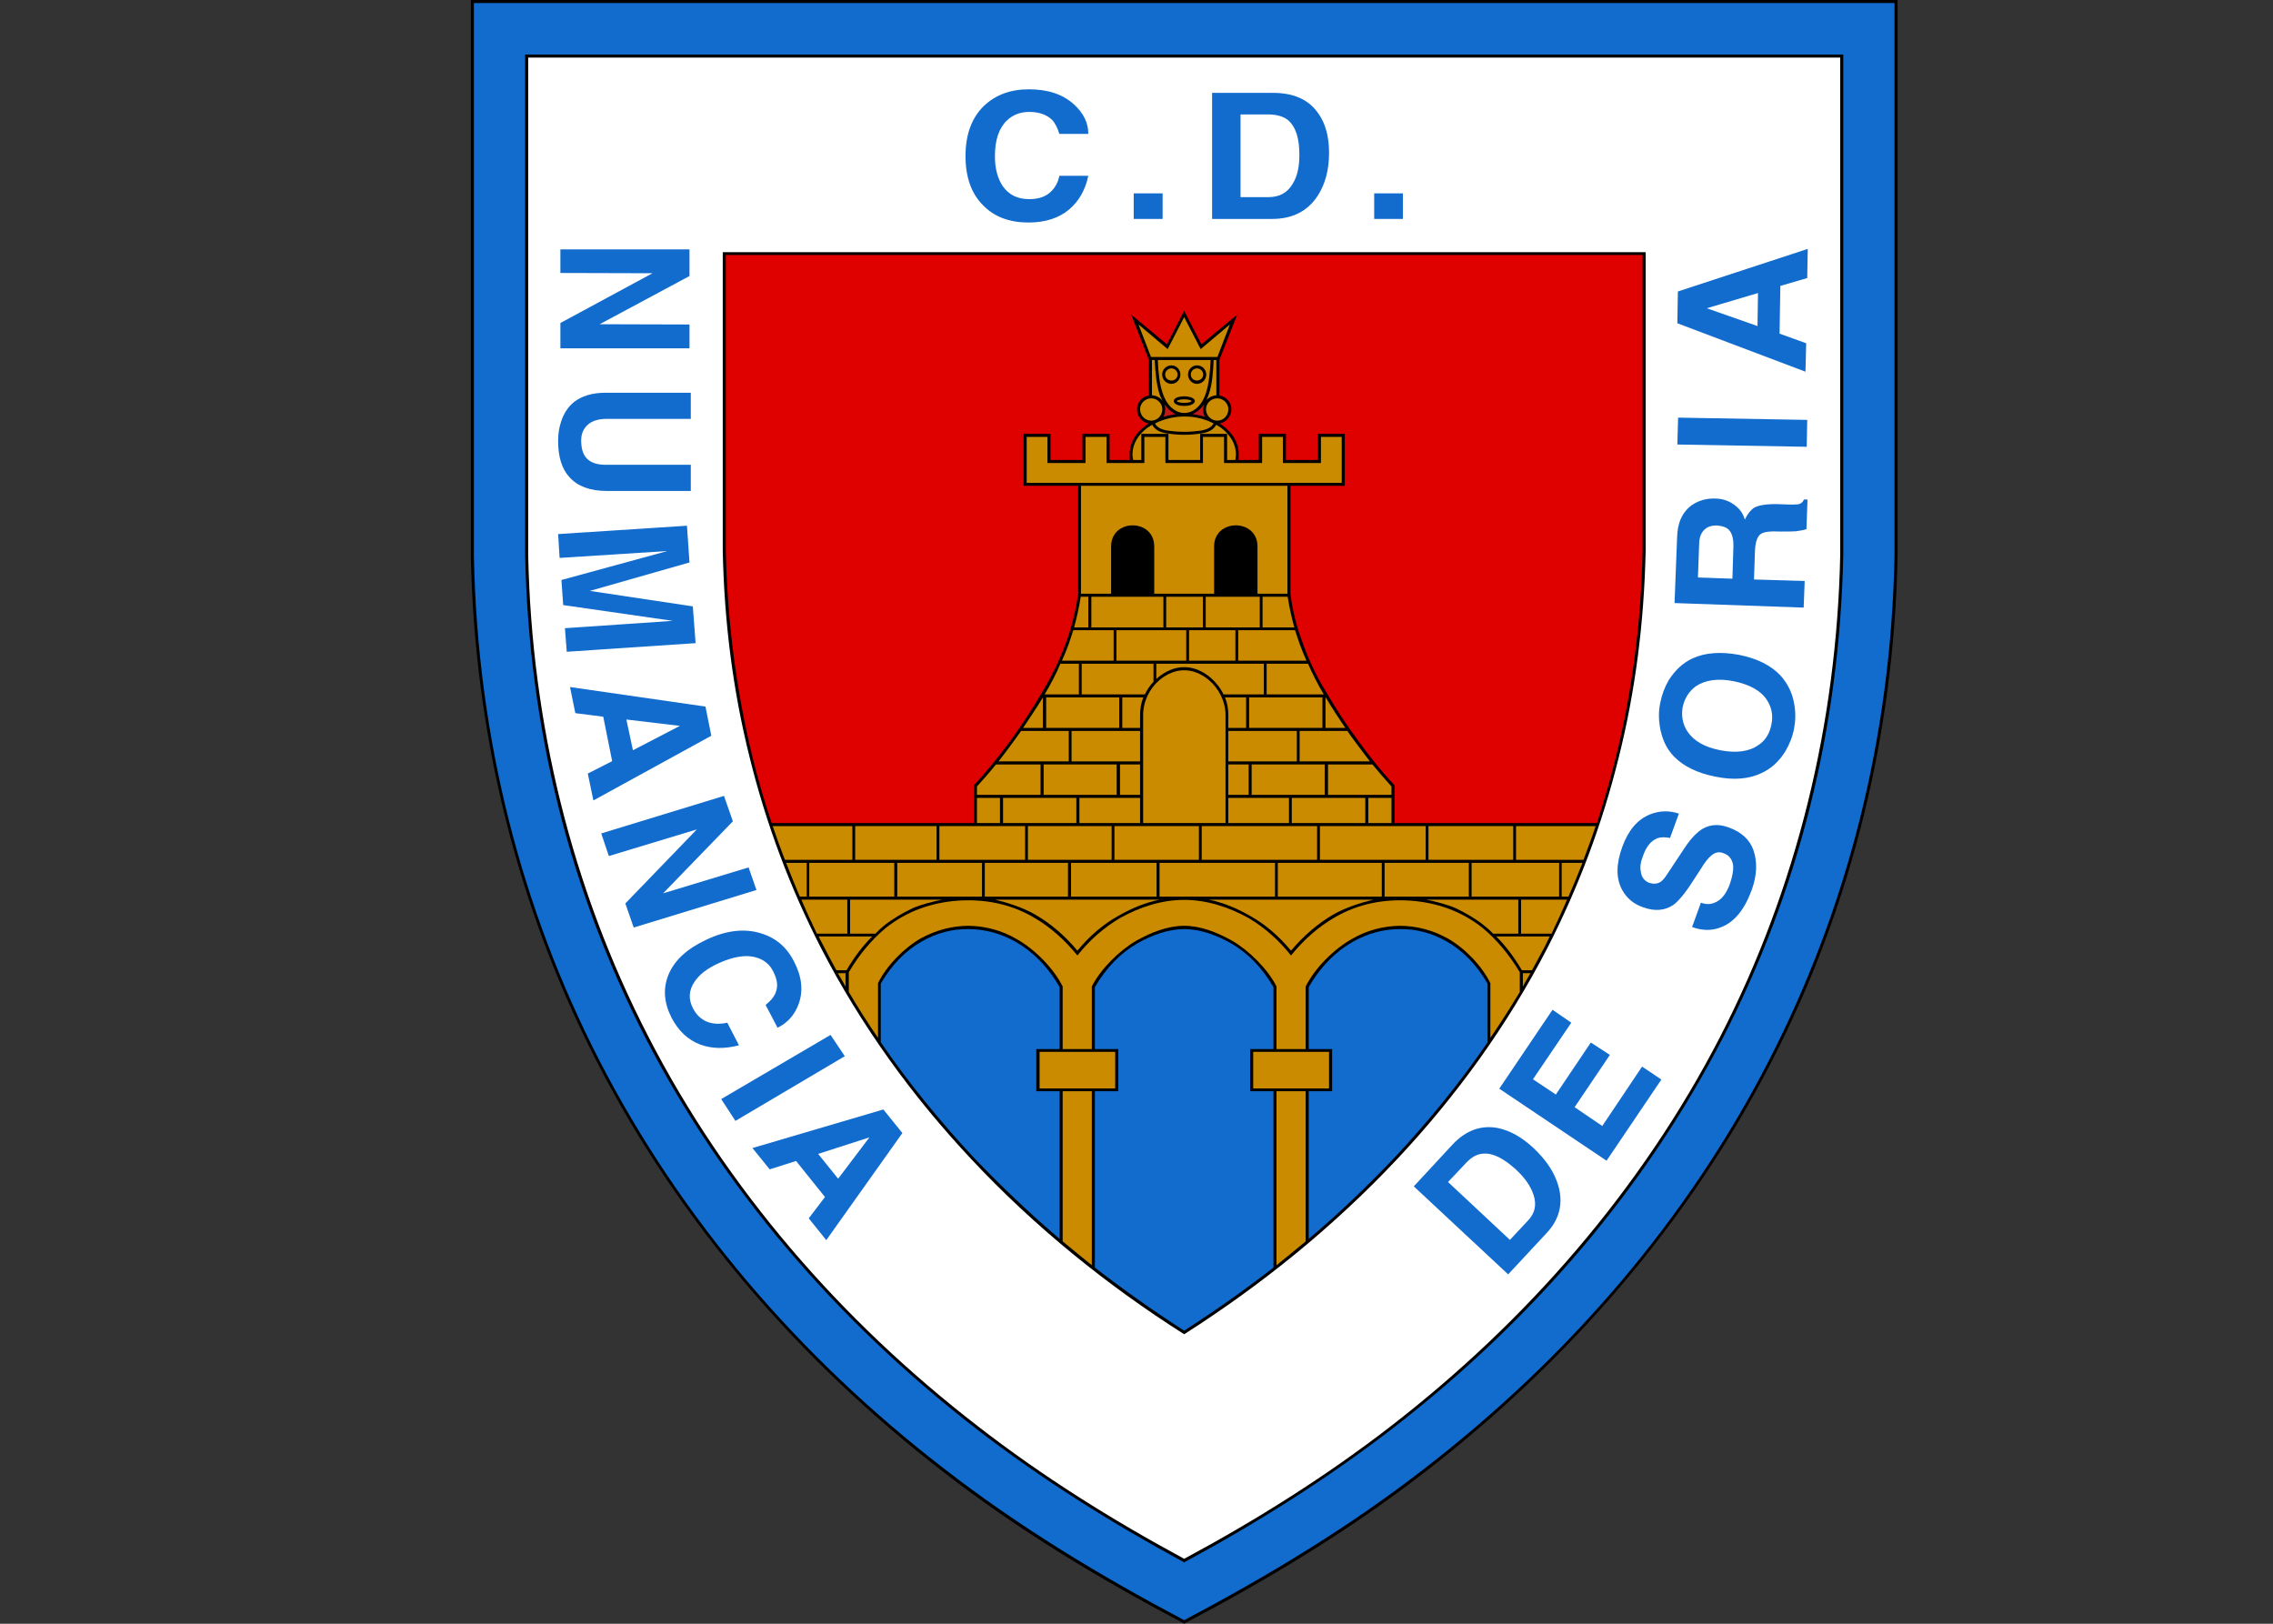 <?xml version="1.0" encoding="UTF-8"?>
<svg xmlns="http://www.w3.org/2000/svg" xmlns:xlink="http://www.w3.org/1999/xlink" width="35pt" height="25pt" viewBox="0 0 35 25" version="1.1">
<rect x="0" y="0" width="35" height="25" fill="#333333" stroke="none"/>
<g id="surface1">
<path style=" stroke:none;fill-rule:nonzero;fill:rgb(0%,0%,0%);fill-opacity:1;" d="M 7.25 0 L 29.219 0 L 29.219 8.559 C 29.168 11.277 28.52 13.945 27.27 16.363 C 25.996 18.836 24.148 20.957 21.957 22.652 C 20.801 23.551 19.547 24.305 18.254 24.988 L 18.234 25 L 18.215 24.988 C 16.922 24.305 15.668 23.551 14.512 22.652 C 12.32 20.957 10.473 18.836 9.199 16.363 C 7.949 13.945 7.305 11.277 7.25 8.559 Z M 7.25 0 "/>
<path style=" stroke:none;fill-rule:nonzero;fill:rgb(7.059%,42.353%,80.392%);fill-opacity:1;" d="M 8.086 0.84 L 8.086 8.539 C 8.141 11.238 8.785 13.738 9.941 15.984 C 11.129 18.281 12.852 20.309 15.023 21.992 C 16.031 22.77 17.113 23.449 18.234 24.055 C 19.355 23.449 20.438 22.77 21.445 21.992 C 23.621 20.309 25.34 18.281 26.527 15.984 C 27.684 13.738 28.328 11.238 28.383 8.539 L 28.383 0.84 Z M 7.297 0.047 L 29.172 0.047 L 29.172 8.559 C 29.117 11.371 28.441 13.992 27.23 16.344 C 25.992 18.746 24.195 20.867 21.926 22.617 C 20.773 23.512 19.527 24.262 18.234 24.945 C 16.941 24.262 15.699 23.512 14.543 22.617 C 12.273 20.867 10.477 18.746 9.238 16.344 C 8.027 13.992 7.352 11.371 7.297 8.559 Z M 7.297 0.047 "/>
<path style=" stroke:none;fill-rule:nonzero;fill:rgb(100%,100%,100%);fill-opacity:1;" d="M 8.133 0.887 L 8.133 8.539 C 8.184 11.125 8.797 13.66 9.984 15.961 C 11.195 18.316 12.961 20.34 15.055 21.957 C 16.051 22.73 17.125 23.402 18.234 24 C 19.348 23.402 20.418 22.73 21.418 21.957 C 23.508 20.34 25.273 18.316 26.488 15.961 C 27.672 13.66 28.285 11.125 28.336 8.539 L 28.336 0.887 Z M 8.133 0.887 "/>
<path style=" stroke:none;fill-rule:nonzero;fill:rgb(0%,0%,0%);fill-opacity:1;" d="M 11.129 3.883 L 25.34 3.883 L 25.34 8.48 C 25.316 9.59 25.18 10.648 24.926 11.66 C 24.672 12.691 24.301 13.672 23.828 14.594 C 23.211 15.789 22.426 16.875 21.512 17.848 C 20.539 18.883 19.43 19.781 18.234 20.543 C 17.039 19.785 15.926 18.883 14.957 17.848 C 14.043 16.875 13.258 15.789 12.641 14.594 C 12.168 13.672 11.797 12.691 11.543 11.66 C 11.289 10.648 11.152 9.59 11.129 8.48 Z M 11.129 3.883 "/>
<path style=" stroke:none;fill-rule:nonzero;fill:rgb(7.059%,42.353%,80.392%);fill-opacity:1;" d="M 23.223 19.621 L 21.77 18.266 L 22.367 17.621 C 22.574 17.402 22.805 17.32 23.062 17.367 C 23.25 17.406 23.434 17.508 23.613 17.676 C 23.809 17.859 23.938 18.055 23.996 18.258 C 24.074 18.531 24.012 18.777 23.812 18.988 Z M 22.297 18.199 L 23.25 19.09 L 23.527 18.793 C 23.637 18.68 23.664 18.547 23.613 18.395 C 23.57 18.266 23.484 18.137 23.344 18.008 C 23.156 17.836 22.988 17.75 22.84 17.762 C 22.746 17.766 22.656 17.816 22.57 17.91 Z M 22.297 18.199 "/>
<path style=" stroke:none;fill-rule:nonzero;fill:rgb(7.059%,42.353%,80.392%);fill-opacity:1;" d="M 25.285 16.422 L 25.582 16.621 L 24.738 17.871 L 23.086 16.762 L 23.906 15.547 L 24.195 15.746 L 23.605 16.617 L 23.957 16.852 L 24.496 16.051 L 24.789 16.242 L 24.246 17.047 L 24.672 17.336 Z M 25.285 16.422 "/>
<path style=" stroke:none;fill-rule:nonzero;fill:rgb(7.059%,42.353%,80.392%);fill-opacity:1;" d="M 26.055 14.273 L 26.191 13.898 C 26.266 13.926 26.336 13.926 26.402 13.898 C 26.504 13.859 26.582 13.762 26.637 13.609 C 26.676 13.496 26.691 13.406 26.688 13.332 C 26.676 13.234 26.629 13.168 26.539 13.137 C 26.473 13.109 26.41 13.121 26.352 13.172 C 26.309 13.203 26.25 13.277 26.184 13.387 L 26.062 13.574 C 25.945 13.758 25.844 13.875 25.77 13.93 C 25.641 14.02 25.48 14.035 25.301 13.969 C 25.152 13.918 25.047 13.828 24.977 13.699 C 24.883 13.527 24.883 13.305 24.98 13.039 C 25.074 12.781 25.215 12.617 25.406 12.539 C 25.555 12.48 25.703 12.477 25.852 12.527 L 25.715 12.902 C 25.637 12.887 25.57 12.887 25.52 12.906 C 25.422 12.945 25.348 13.035 25.297 13.184 C 25.262 13.273 25.25 13.352 25.266 13.422 C 25.277 13.508 25.32 13.562 25.398 13.594 C 25.465 13.613 25.52 13.609 25.57 13.578 C 25.598 13.559 25.633 13.52 25.668 13.465 L 25.945 13.047 C 26.039 12.906 26.133 12.812 26.215 12.762 C 26.336 12.691 26.473 12.684 26.625 12.742 C 26.816 12.812 26.941 12.926 27 13.09 C 27.062 13.273 27.055 13.477 26.973 13.703 C 26.863 14.004 26.707 14.195 26.508 14.273 C 26.367 14.332 26.215 14.332 26.055 14.273 Z M 26.055 14.273 "/>
<path style=" stroke:none;fill-rule:nonzero;fill:rgb(7.059%,42.353%,80.392%);fill-opacity:1;" d="M 26.41 11.957 C 26.133 11.902 25.922 11.797 25.773 11.645 C 25.656 11.523 25.59 11.371 25.559 11.191 C 25.539 11.066 25.539 10.938 25.566 10.816 C 25.59 10.695 25.633 10.578 25.695 10.473 C 25.793 10.32 25.91 10.207 26.062 10.137 C 26.258 10.047 26.496 10.031 26.777 10.082 C 27.051 10.137 27.266 10.242 27.414 10.398 C 27.527 10.523 27.602 10.672 27.629 10.848 C 27.652 10.977 27.648 11.102 27.625 11.219 C 27.602 11.344 27.555 11.457 27.492 11.566 C 27.398 11.719 27.277 11.832 27.125 11.902 C 26.93 11.996 26.691 12.016 26.41 11.957 Z M 26.488 11.551 C 26.734 11.598 26.93 11.574 27.074 11.473 C 27.184 11.402 27.25 11.293 27.277 11.152 C 27.305 11.016 27.281 10.891 27.207 10.777 C 27.113 10.633 26.941 10.539 26.695 10.488 C 26.453 10.441 26.258 10.469 26.113 10.566 C 26.008 10.645 25.941 10.746 25.91 10.887 C 25.887 11.023 25.91 11.148 25.98 11.258 C 26.078 11.406 26.246 11.504 26.488 11.551 Z M 26.488 11.551 "/>
<path style=" stroke:none;fill-rule:nonzero;fill:rgb(7.059%,42.353%,80.392%);fill-opacity:1;" d="M 27.773 9.355 L 25.785 9.285 L 25.824 8.281 C 25.828 8.047 25.906 7.883 26.051 7.777 C 26.156 7.707 26.273 7.672 26.402 7.676 C 26.516 7.676 26.613 7.707 26.695 7.766 C 26.781 7.824 26.84 7.902 26.867 8 C 26.91 7.91 26.961 7.848 27.012 7.816 C 27.086 7.777 27.207 7.758 27.379 7.762 C 27.52 7.77 27.609 7.77 27.664 7.766 C 27.719 7.766 27.758 7.738 27.777 7.691 L 27.832 7.691 L 27.816 8.148 C 27.762 8.164 27.707 8.172 27.652 8.18 C 27.594 8.184 27.512 8.184 27.41 8.184 C 27.262 8.176 27.164 8.188 27.117 8.219 C 27.059 8.254 27.027 8.352 27.023 8.492 L 27.008 8.922 L 27.789 8.945 Z M 26.676 8.91 L 26.691 8.422 C 26.695 8.312 26.676 8.23 26.637 8.176 C 26.598 8.121 26.527 8.098 26.434 8.09 C 26.363 8.09 26.305 8.105 26.262 8.141 C 26.199 8.188 26.164 8.27 26.164 8.375 L 26.145 8.891 Z M 26.676 8.91 "/>
<path style=" stroke:none;fill-rule:nonzero;fill:rgb(7.059%,42.353%,80.392%);fill-opacity:1;" d="M 25.84 6.43 L 27.828 6.465 L 27.82 6.879 L 25.828 6.844 Z M 25.84 6.43 "/>
<path style=" stroke:none;fill-rule:nonzero;fill:rgb(7.059%,42.353%,80.392%);fill-opacity:1;" d="M 27.402 5.137 L 27.812 5.285 L 27.801 5.723 L 25.828 4.977 L 25.836 4.488 L 27.836 3.832 L 27.828 4.281 L 27.414 4.402 Z M 27.062 5.02 L 27.07 4.512 L 26.281 4.746 Z M 27.062 5.02 "/>
<path style=" stroke:none;fill-rule:nonzero;fill:rgb(7.059%,42.353%,80.392%);fill-opacity:1;" d="M 16.758 2.062 L 16.312 2.062 C 16.285 1.969 16.246 1.898 16.207 1.852 C 16.125 1.77 16.008 1.723 15.848 1.723 C 15.707 1.723 15.594 1.77 15.504 1.855 C 15.379 1.977 15.32 2.16 15.32 2.406 C 15.32 2.598 15.363 2.75 15.441 2.867 C 15.535 3 15.668 3.066 15.848 3.066 C 15.969 3.066 16.074 3.039 16.152 2.977 C 16.234 2.91 16.289 2.824 16.312 2.707 L 16.758 2.707 C 16.711 2.926 16.613 3.098 16.465 3.223 C 16.305 3.359 16.094 3.426 15.836 3.426 C 15.547 3.426 15.312 3.34 15.141 3.164 C 14.957 2.984 14.867 2.727 14.867 2.402 C 14.867 2.074 14.961 1.816 15.148 1.633 C 15.328 1.461 15.559 1.375 15.84 1.375 C 16.133 1.375 16.363 1.449 16.539 1.609 C 16.684 1.742 16.758 1.891 16.758 2.062 Z M 16.758 2.062 "/>
<path style=" stroke:none;fill-rule:nonzero;fill:rgb(7.059%,42.353%,80.392%);fill-opacity:1;" d="M 17.457 2.977 L 17.902 2.977 L 17.902 3.371 L 17.457 3.371 Z M 17.457 2.977 "/>
<path style=" stroke:none;fill-rule:nonzero;fill:rgb(7.059%,42.353%,80.392%);fill-opacity:1;" d="M 18.664 3.371 L 18.664 1.43 L 19.602 1.43 C 19.926 1.43 20.156 1.535 20.305 1.754 C 20.414 1.91 20.465 2.113 20.465 2.352 C 20.465 2.617 20.406 2.836 20.289 3.016 C 20.133 3.254 19.898 3.371 19.586 3.371 Z M 19.102 1.762 L 19.102 3.035 L 19.535 3.035 C 19.699 3.035 19.824 2.969 19.906 2.828 C 19.977 2.715 20.008 2.566 20.008 2.383 C 20.008 2.129 19.953 1.957 19.84 1.855 C 19.766 1.793 19.66 1.762 19.527 1.762 Z M 19.102 1.762 "/>
<path style=" stroke:none;fill-rule:nonzero;fill:rgb(7.059%,42.353%,80.392%);fill-opacity:1;" d="M 21.16 2.977 L 21.602 2.977 L 21.602 3.371 L 21.16 3.371 Z M 21.16 2.977 "/>
<path style=" stroke:none;fill-rule:nonzero;fill:rgb(7.059%,42.353%,80.392%);fill-opacity:1;" d="M 8.629 3.84 L 10.617 3.84 L 10.617 4.25 L 9.234 4.992 L 10.617 4.996 L 10.617 5.363 L 8.629 5.363 L 8.629 4.973 L 10.047 4.207 L 8.629 4.203 Z M 8.629 3.84 "/>
<path style=" stroke:none;fill-rule:nonzero;fill:rgb(7.059%,42.353%,80.392%);fill-opacity:1;" d="M 10.637 7.559 L 9.344 7.559 C 9.086 7.559 8.898 7.488 8.773 7.352 C 8.652 7.223 8.594 7.035 8.594 6.789 C 8.594 6.68 8.609 6.582 8.641 6.488 C 8.68 6.367 8.746 6.266 8.836 6.191 C 8.957 6.098 9.117 6.047 9.32 6.047 L 10.637 6.047 L 10.637 6.449 L 9.344 6.449 C 9.215 6.449 9.117 6.48 9.051 6.539 C 8.98 6.605 8.949 6.684 8.949 6.781 C 8.949 6.91 8.98 7.008 9.043 7.066 C 9.109 7.129 9.203 7.156 9.328 7.156 L 10.637 7.156 Z M 10.637 7.559 "/>
<path style=" stroke:none;fill-rule:nonzero;fill:rgb(7.059%,42.353%,80.392%);fill-opacity:1;" d="M 8.672 9.316 L 8.645 8.93 L 10.277 8.484 L 8.617 8.59 L 8.594 8.223 L 10.578 8.094 L 10.617 8.66 L 9.082 9.098 L 10.668 9.336 L 10.711 9.902 L 8.727 10.035 L 8.699 9.672 L 10.359 9.559 Z M 8.672 9.316 "/>
<path style=" stroke:none;fill-rule:nonzero;fill:rgb(7.059%,42.353%,80.392%);fill-opacity:1;" d="M 9.289 11.035 L 8.859 10.98 L 8.777 10.578 L 10.863 10.879 L 10.953 11.328 L 9.137 12.324 L 9.051 11.91 L 9.426 11.719 Z M 9.645 11.078 L 9.746 11.551 L 10.469 11.176 Z M 9.645 11.078 "/>
<path style=" stroke:none;fill-rule:nonzero;fill:rgb(7.059%,42.353%,80.392%);fill-opacity:1;" d="M 9.258 12.832 L 11.148 12.254 L 11.285 12.645 L 10.211 13.754 L 11.527 13.355 L 11.648 13.703 L 9.758 14.281 L 9.629 13.91 L 10.73 12.77 L 9.375 13.18 Z M 9.258 12.832 "/>
<path style=" stroke:none;fill-rule:nonzero;fill:rgb(7.059%,42.353%,80.392%);fill-opacity:1;" d="M 11.973 15.824 L 11.789 15.473 C 11.867 15.41 11.914 15.352 11.938 15.297 C 11.984 15.195 11.973 15.086 11.906 14.957 C 11.852 14.848 11.766 14.777 11.645 14.742 C 11.488 14.695 11.293 14.727 11.062 14.832 C 10.891 14.91 10.766 15.004 10.691 15.121 C 10.605 15.25 10.598 15.387 10.672 15.527 C 10.723 15.625 10.793 15.691 10.883 15.73 C 10.973 15.766 11.078 15.773 11.199 15.746 L 11.379 16.094 C 11.156 16.152 10.961 16.148 10.781 16.082 C 10.594 16.012 10.445 15.871 10.34 15.668 C 10.223 15.438 10.207 15.219 10.293 15.008 C 10.387 14.781 10.582 14.605 10.883 14.465 C 11.184 14.324 11.461 14.293 11.707 14.367 C 11.938 14.434 12.113 14.578 12.227 14.805 C 12.348 15.035 12.371 15.258 12.297 15.461 C 12.234 15.629 12.125 15.75 11.973 15.824 Z M 11.973 15.824 "/>
<path style=" stroke:none;fill-rule:nonzero;fill:rgb(7.059%,42.353%,80.392%);fill-opacity:1;" d="M 13.008 16.262 L 11.324 17.258 L 11.105 16.922 L 12.789 15.934 Z M 13.008 16.262 "/>
<path style=" stroke:none;fill-rule:nonzero;fill:rgb(7.059%,42.353%,80.392%);fill-opacity:1;" d="M 12.258 17.875 L 11.852 18.004 L 11.586 17.676 L 13.602 17.082 L 13.895 17.445 L 12.723 19.094 L 12.453 18.758 L 12.703 18.43 Z M 12.598 17.766 L 12.906 18.148 L 13.387 17.512 Z M 12.598 17.766 "/>
<path style=" stroke:none;fill-rule:nonzero;fill:rgb(7.059%,42.353%,80.392%);fill-opacity:1;" d="M 20.152 19.074 C 20.621 18.68 21.059 18.258 21.48 17.816 C 21.996 17.262 22.477 16.676 22.906 16.047 L 22.906 15.145 C 22.734 14.848 22.516 14.629 22.27 14.492 C 22.043 14.363 21.801 14.301 21.551 14.305 C 21.309 14.305 21.059 14.371 20.832 14.5 C 20.57 14.648 20.332 14.883 20.152 15.199 L 20.152 16.152 L 20.512 16.152 L 20.512 16.801 L 20.152 16.801 Z M 20.152 19.074 "/>
<path style=" stroke:none;fill-rule:nonzero;fill:rgb(7.059%,42.353%,80.392%);fill-opacity:1;" d="M 16.859 19.516 C 17.301 19.859 17.762 20.184 18.234 20.488 C 18.707 20.184 19.168 19.859 19.609 19.516 L 19.609 16.801 L 19.25 16.801 L 19.25 16.152 L 19.609 16.152 L 19.609 15.199 C 19.434 14.895 19.207 14.668 18.953 14.523 C 18.727 14.395 18.48 14.305 18.234 14.305 C 17.992 14.305 17.742 14.395 17.516 14.523 C 17.262 14.668 17.035 14.895 16.859 15.199 L 16.859 16.152 L 17.219 16.152 L 17.219 16.801 L 16.859 16.801 Z M 16.859 19.516 "/>
<path style=" stroke:none;fill-rule:nonzero;fill:rgb(79.216%,54.51%,0%);fill-opacity:1;" d="M 15.324 13.852 C 15.516 13.898 15.75 13.973 15.934 14.078 C 16.172 14.215 16.395 14.402 16.59 14.637 C 16.777 14.41 16.988 14.23 17.219 14.102 C 17.422 13.984 17.633 13.898 17.855 13.852 Z M 15.324 13.852 "/>
<path style=" stroke:none;fill-rule:nonzero;fill:rgb(79.216%,54.51%,0%);fill-opacity:1;" d="M 12.605 14.418 C 12.633 14.469 12.656 14.52 12.684 14.57 C 12.746 14.695 12.812 14.816 12.879 14.938 L 13.035 14.938 C 13.152 14.738 13.285 14.562 13.43 14.418 Z M 12.605 14.418 "/>
<path style=" stroke:none;fill-rule:nonzero;fill:rgb(79.216%,54.51%,0%);fill-opacity:1;" d="M 12.902 14.984 C 12.941 15.055 12.984 15.121 13.02 15.191 L 13.02 14.984 Z M 12.902 14.984 "/>
<path style=" stroke:none;fill-rule:nonzero;fill:rgb(79.216%,54.51%,0%);fill-opacity:1;" d="M 23.59 14.938 C 23.656 14.816 23.723 14.695 23.789 14.57 C 23.812 14.52 23.84 14.469 23.863 14.418 L 23.039 14.418 C 23.184 14.562 23.316 14.738 23.434 14.938 Z M 23.59 14.938 "/>
<path style=" stroke:none;fill-rule:nonzero;fill:rgb(79.216%,54.51%,0%);fill-opacity:1;" d="M 23.449 15.191 C 23.484 15.121 23.527 15.055 23.566 14.984 L 23.449 14.984 Z M 23.449 15.191 "/>
<path style=" stroke:none;fill-rule:nonzero;fill:rgb(79.216%,54.51%,0%);fill-opacity:1;" d="M 13.07 15.273 C 13.211 15.512 13.359 15.746 13.52 15.98 L 13.52 15.137 C 13.652 14.867 13.918 14.598 14.176 14.449 C 14.41 14.32 14.664 14.254 14.918 14.254 C 15.172 14.258 15.426 14.324 15.66 14.461 C 15.938 14.621 16.219 14.902 16.363 15.188 L 16.363 16.152 L 16.812 16.152 L 16.812 15.188 C 16.945 14.922 17.238 14.633 17.496 14.484 C 17.73 14.352 17.984 14.254 18.234 14.254 C 18.484 14.254 18.738 14.352 18.973 14.484 C 19.23 14.633 19.523 14.922 19.656 15.188 L 19.656 16.152 L 20.105 16.152 L 20.105 15.188 C 20.25 14.902 20.531 14.621 20.809 14.461 C 21.043 14.324 21.297 14.258 21.551 14.254 C 21.805 14.254 22.062 14.32 22.293 14.449 C 22.555 14.598 22.816 14.867 22.949 15.137 L 22.949 15.98 C 23.109 15.746 23.258 15.512 23.402 15.273 L 23.402 14.969 C 23.238 14.695 23.043 14.465 22.832 14.289 C 22.496 14.02 22.109 13.895 21.719 13.867 C 21.324 13.84 20.922 13.91 20.559 14.121 C 20.293 14.273 20.074 14.473 19.879 14.711 C 19.695 14.48 19.484 14.289 19.23 14.137 C 18.914 13.961 18.574 13.855 18.234 13.855 C 17.895 13.855 17.555 13.961 17.242 14.137 C 16.988 14.289 16.773 14.48 16.59 14.711 C 16.395 14.473 16.176 14.273 15.91 14.121 C 15.547 13.91 15.145 13.84 14.75 13.867 C 14.359 13.895 13.973 14.02 13.637 14.289 C 13.426 14.465 13.23 14.695 13.07 14.969 Z M 13.07 15.273 "/>
<path style=" stroke:none;fill-rule:nonzero;fill:rgb(79.216%,54.51%,0%);fill-opacity:1;" d="M 24.129 13.852 C 24.055 14.027 23.973 14.203 23.891 14.375 L 23.422 14.375 L 23.422 13.852 Z M 24.129 13.852 "/>
<path style=" stroke:none;fill-rule:nonzero;fill:rgb(79.216%,54.51%,0%);fill-opacity:1;" d="M 13.09 14.375 L 13.48 14.375 C 13.52 14.332 13.562 14.293 13.609 14.254 C 13.742 14.148 13.895 14.059 14.051 13.984 C 14.184 13.926 14.371 13.879 14.504 13.852 L 13.09 13.852 Z M 13.09 14.375 "/>
<path style=" stroke:none;fill-rule:nonzero;fill:rgb(79.216%,54.51%,0%);fill-opacity:1;" d="M 12.34 13.852 C 12.414 14.027 12.496 14.203 12.578 14.375 L 13.047 14.375 L 13.047 13.852 Z M 12.34 13.852 "/>
<path style=" stroke:none;fill-rule:nonzero;fill:rgb(79.216%,54.51%,0%);fill-opacity:1;" d="M 16.008 16.195 L 17.172 16.195 L 17.172 16.758 L 16.008 16.758 Z M 16.008 16.195 "/>
<path style=" stroke:none;fill-rule:nonzero;fill:rgb(79.216%,54.51%,0%);fill-opacity:1;" d="M 19.297 16.195 L 20.465 16.195 L 20.465 16.758 L 19.297 16.758 Z M 19.297 16.195 "/>
<path style=" stroke:none;fill-rule:nonzero;fill:rgb(79.216%,54.51%,0%);fill-opacity:1;" d="M 19.656 19.48 C 19.805 19.359 19.957 19.238 20.105 19.113 L 20.105 16.801 L 19.656 16.801 Z M 19.656 19.48 "/>
<path style=" stroke:none;fill-rule:nonzero;fill:rgb(79.216%,54.51%,0%);fill-opacity:1;" d="M 16.363 19.113 C 16.512 19.238 16.664 19.359 16.812 19.48 L 16.812 16.801 L 16.363 16.801 Z M 16.363 19.113 "/>
<path style=" stroke:none;fill-rule:nonzero;fill:rgb(7.059%,42.353%,80.392%);fill-opacity:1;" d="M 13.562 16.047 C 13.992 16.676 14.473 17.262 14.988 17.816 C 15.41 18.258 15.852 18.68 16.316 19.074 L 16.316 16.801 L 15.957 16.801 L 15.957 16.152 L 16.316 16.152 L 16.316 15.199 C 16.137 14.883 15.898 14.648 15.637 14.5 C 15.41 14.371 15.16 14.305 14.918 14.305 C 14.668 14.301 14.426 14.363 14.199 14.492 C 13.953 14.629 13.734 14.848 13.562 15.145 Z M 13.562 16.047 "/>
<path style=" stroke:none;fill-rule:nonzero;fill:rgb(79.216%,54.51%,0%);fill-opacity:1;" d="M 18.523 7.129 L 18.523 6.727 L 18.848 6.727 L 18.848 7.129 L 19.434 7.129 L 19.434 6.727 L 19.754 6.727 L 19.754 7.129 L 20.34 7.129 L 20.34 6.727 L 20.66 6.727 L 20.66 7.434 L 15.809 7.434 L 15.809 6.727 L 16.129 6.727 L 16.129 7.129 L 16.715 7.129 L 16.715 6.727 L 17.039 6.727 L 17.039 7.129 L 17.621 7.129 L 17.621 6.727 L 17.945 6.727 L 17.945 7.129 Z M 18.523 7.129 "/>
<path style=" stroke:none;fill-rule:nonzero;fill:rgb(79.216%,54.51%,0%);fill-opacity:1;" d="M 17.602 12.672 L 18.871 12.672 L 18.871 11.012 C 18.871 10.801 18.77 10.602 18.613 10.469 C 18.371 10.27 18.098 10.27 17.855 10.469 C 17.699 10.602 17.602 10.801 17.602 11.012 Z M 17.602 12.672 "/>
<path style=" stroke:none;fill-rule:nonzero;fill:rgb(79.216%,54.51%,0%);fill-opacity:1;" d="M 15.043 12.285 L 15.398 12.285 L 15.398 12.672 L 15.043 12.672 Z M 15.043 12.285 "/>
<path style=" stroke:none;fill-rule:nonzero;fill:rgb(79.216%,54.51%,0%);fill-opacity:1;" d="M 15.445 12.285 L 16.574 12.285 L 16.574 12.672 L 15.445 12.672 Z M 15.445 12.285 "/>
<path style=" stroke:none;fill-rule:nonzero;fill:rgb(79.216%,54.51%,0%);fill-opacity:1;" d="M 16.621 12.285 L 17.555 12.285 L 17.555 12.672 L 16.621 12.672 Z M 16.621 12.285 "/>
<path style=" stroke:none;fill-rule:nonzero;fill:rgb(79.216%,54.51%,0%);fill-opacity:1;" d="M 17.246 11.77 L 17.555 11.77 L 17.555 12.238 L 17.246 12.238 Z M 17.246 11.77 "/>
<path style=" stroke:none;fill-rule:nonzero;fill:rgb(79.216%,54.51%,0%);fill-opacity:1;" d="M 17.195 11.77 L 16.07 11.77 L 16.07 12.238 L 17.195 12.238 Z M 17.195 11.77 "/>
<path style=" stroke:none;fill-rule:nonzero;fill:rgb(79.216%,54.51%,0%);fill-opacity:1;" d="M 16.023 11.77 L 15.336 11.77 C 15.242 11.887 15.141 12 15.043 12.109 L 15.043 12.238 L 16.023 12.238 Z M 16.023 11.77 "/>
<path style=" stroke:none;fill-rule:nonzero;fill:rgb(79.216%,54.51%,0%);fill-opacity:1;" d="M 16.5 11.254 L 17.555 11.254 L 17.555 11.723 L 16.5 11.723 Z M 16.5 11.254 "/>
<path style=" stroke:none;fill-rule:nonzero;fill:rgb(79.216%,54.51%,0%);fill-opacity:1;" d="M 16.457 11.254 L 15.723 11.254 C 15.676 11.32 15.629 11.387 15.582 11.449 C 15.516 11.543 15.445 11.633 15.375 11.723 L 16.457 11.723 Z M 16.457 11.254 "/>
<path style=" stroke:none;fill-rule:nonzero;fill:rgb(79.216%,54.51%,0%);fill-opacity:1;" d="M 17.555 11.207 L 17.555 11.012 C 17.555 10.914 17.57 10.824 17.605 10.738 L 17.281 10.738 L 17.281 11.207 Z M 17.555 11.207 "/>
<path style=" stroke:none;fill-rule:nonzero;fill:rgb(79.216%,54.51%,0%);fill-opacity:1;" d="M 16.109 10.738 L 17.234 10.738 L 17.234 11.207 L 16.109 11.207 Z M 16.109 10.738 "/>
<path style=" stroke:none;fill-rule:nonzero;fill:rgb(79.216%,54.51%,0%);fill-opacity:1;" d="M 16.059 10.738 C 15.961 10.898 15.859 11.051 15.754 11.207 L 16.059 11.207 Z M 16.059 10.738 "/>
<path style=" stroke:none;fill-rule:nonzero;fill:rgb(79.216%,54.51%,0%);fill-opacity:1;" d="M 18.863 10.738 C 18.898 10.824 18.914 10.914 18.914 11.012 L 18.914 11.207 L 19.188 11.207 L 19.188 10.738 Z M 18.863 10.738 "/>
<path style=" stroke:none;fill-rule:nonzero;fill:rgb(79.216%,54.51%,0%);fill-opacity:1;" d="M 19.234 10.738 L 20.363 10.738 L 20.363 11.207 L 19.234 11.207 Z M 19.234 10.738 "/>
<path style=" stroke:none;fill-rule:nonzero;fill:rgb(79.216%,54.51%,0%);fill-opacity:1;" d="M 20.41 11.207 L 20.715 11.207 C 20.609 11.051 20.508 10.898 20.414 10.738 L 20.41 10.738 Z M 20.41 11.207 "/>
<path style=" stroke:none;fill-rule:nonzero;fill:rgb(79.216%,54.51%,0%);fill-opacity:1;" d="M 18.914 11.254 L 19.969 11.254 L 19.969 11.723 L 18.914 11.723 Z M 18.914 11.254 "/>
<path style=" stroke:none;fill-rule:nonzero;fill:rgb(79.216%,54.51%,0%);fill-opacity:1;" d="M 20.012 11.723 L 21.094 11.723 C 21.027 11.633 20.957 11.543 20.887 11.449 C 20.84 11.387 20.793 11.32 20.746 11.254 L 20.012 11.254 Z M 20.012 11.723 "/>
<path style=" stroke:none;fill-rule:nonzero;fill:rgb(79.216%,54.51%,0%);fill-opacity:1;" d="M 18.914 11.77 L 19.227 11.77 L 19.227 12.238 L 18.914 12.238 Z M 18.914 11.77 "/>
<path style=" stroke:none;fill-rule:nonzero;fill:rgb(79.216%,54.51%,0%);fill-opacity:1;" d="M 19.273 12.238 L 20.398 12.238 L 20.398 11.77 L 19.273 11.77 Z M 19.273 12.238 "/>
<path style=" stroke:none;fill-rule:nonzero;fill:rgb(79.216%,54.51%,0%);fill-opacity:1;" d="M 20.449 12.238 L 21.426 12.238 L 21.426 12.109 C 21.328 12 21.23 11.887 21.133 11.77 L 20.449 11.77 Z M 20.449 12.238 "/>
<path style=" stroke:none;fill-rule:nonzero;fill:rgb(79.216%,54.51%,0%);fill-opacity:1;" d="M 18.914 12.285 L 19.848 12.285 L 19.848 12.672 L 18.914 12.672 Z M 18.914 12.285 "/>
<path style=" stroke:none;fill-rule:nonzero;fill:rgb(79.216%,54.51%,0%);fill-opacity:1;" d="M 19.891 12.285 L 21.023 12.285 L 21.023 12.672 L 19.891 12.672 Z M 19.891 12.285 "/>
<path style=" stroke:none;fill-rule:nonzero;fill:rgb(79.216%,54.51%,0%);fill-opacity:1;" d="M 21.07 12.285 L 21.426 12.285 L 21.426 12.672 L 21.07 12.672 Z M 21.07 12.285 "/>
<path style=" stroke:none;fill-rule:nonzero;fill:rgb(79.216%,54.51%,0%);fill-opacity:1;" d="M 17.828 5.543 C 17.836 5.723 17.852 5.91 17.906 6.062 C 18.043 6.457 18.43 6.457 18.566 6.062 C 18.617 5.91 18.633 5.723 18.641 5.543 Z M 17.828 5.543 "/>
<path style=" stroke:none;fill-rule:nonzero;fill:rgb(79.216%,54.51%,0%);fill-opacity:1;" d="M 17.449 7.082 L 17.574 7.082 L 17.574 6.68 L 17.992 6.68 L 17.992 7.082 L 18.48 7.082 L 18.48 6.68 L 18.895 6.68 L 18.895 7.082 L 19.023 7.082 C 19.027 7.051 19.031 7.023 19.031 6.992 C 19.031 6.836 18.941 6.691 18.801 6.586 C 18.777 6.57 18.754 6.555 18.727 6.539 C 18.688 6.617 18.609 6.652 18.527 6.668 C 18.328 6.703 18.141 6.703 17.941 6.668 C 17.859 6.652 17.781 6.617 17.742 6.539 C 17.719 6.555 17.691 6.57 17.668 6.586 C 17.527 6.691 17.438 6.836 17.438 6.992 C 17.438 7.023 17.441 7.051 17.449 7.082 Z M 17.449 7.082 "/>
<path style=" stroke:none;fill-rule:nonzero;fill:rgb(79.216%,54.51%,0%);fill-opacity:1;" d="M 17.785 6.52 C 17.816 6.582 17.883 6.609 17.949 6.625 C 18.145 6.656 18.328 6.656 18.52 6.625 C 18.586 6.609 18.652 6.582 18.688 6.52 C 18.414 6.375 18.059 6.379 17.785 6.52 Z M 17.785 6.52 "/>
<path style=" stroke:none;fill-rule:nonzero;fill:rgb(79.216%,54.51%,0%);fill-opacity:1;" d="M 18.688 5.543 C 18.68 5.723 18.668 5.922 18.609 6.082 C 18.598 6.113 18.586 6.145 18.566 6.172 C 18.605 6.121 18.668 6.09 18.73 6.086 L 18.73 5.543 Z M 18.688 5.543 "/>
<path style=" stroke:none;fill-rule:nonzero;fill:rgb(79.216%,54.51%,0%);fill-opacity:1;" d="M 17.738 5.543 L 17.738 6.086 C 17.805 6.09 17.863 6.121 17.902 6.172 C 17.887 6.145 17.871 6.113 17.859 6.082 C 17.805 5.922 17.789 5.723 17.781 5.543 Z M 17.738 5.543 "/>
<path style=" stroke:none;fill-rule:nonzero;fill:rgb(79.216%,54.51%,0%);fill-opacity:1;" d="M 17.98 5.375 L 17.531 4.996 L 17.723 5.496 L 18.746 5.496 L 18.938 4.996 L 18.488 5.375 L 18.234 4.883 Z M 17.98 5.375 "/>
<path style=" stroke:none;fill-rule:nonzero;fill:rgb(79.216%,54.51%,0%);fill-opacity:1;" d="M 17.898 6.301 C 17.898 6.211 17.82 6.133 17.727 6.133 C 17.633 6.133 17.555 6.211 17.555 6.301 C 17.555 6.398 17.633 6.477 17.727 6.477 C 17.82 6.477 17.898 6.398 17.898 6.301 Z M 17.898 6.301 "/>
<path style=" stroke:none;fill-rule:nonzero;fill:rgb(77.255%,9.02%,9.412%);fill-opacity:1;" d="M 17.914 6.418 C 17.973 6.398 18.039 6.387 18.105 6.375 C 18.027 6.34 17.973 6.285 17.926 6.219 C 17.938 6.246 17.941 6.273 17.941 6.301 C 17.941 6.344 17.934 6.383 17.914 6.418 Z M 17.914 6.418 "/>
<path style=" stroke:none;fill-rule:nonzero;fill:rgb(77.255%,9.02%,9.412%);fill-opacity:1;" d="M 18.543 6.219 C 18.5 6.285 18.441 6.34 18.363 6.375 C 18.43 6.387 18.496 6.398 18.555 6.418 C 18.535 6.383 18.527 6.344 18.527 6.301 C 18.527 6.273 18.531 6.246 18.543 6.219 Z M 18.543 6.219 "/>
<path style=" stroke:none;fill-rule:nonzero;fill:rgb(79.216%,54.51%,0%);fill-opacity:1;" d="M 18.742 6.477 C 18.84 6.477 18.914 6.398 18.914 6.301 C 18.914 6.211 18.84 6.133 18.742 6.133 C 18.648 6.133 18.57 6.211 18.57 6.301 C 18.57 6.398 18.652 6.477 18.742 6.477 Z M 18.742 6.477 "/>
<path style=" stroke:none;fill-rule:nonzero;fill:rgb(79.216%,54.51%,0%);fill-opacity:1;" d="M 19.824 9.141 L 19.824 7.48 L 16.645 7.48 L 16.645 9.141 L 17.109 9.141 L 17.109 8.414 C 17.109 7.98 17.773 7.98 17.773 8.414 L 17.773 9.141 L 18.695 9.141 L 18.695 8.414 C 18.695 7.98 19.363 7.98 19.363 8.414 L 19.363 9.141 Z M 19.824 9.141 "/>
<path style=" stroke:none;fill-rule:nonzero;fill:rgb(0%,0%,0%);fill-opacity:1;" d="M 18.234 6.102 C 18.273 6.102 18.312 6.109 18.34 6.117 C 18.375 6.133 18.398 6.148 18.398 6.176 C 18.398 6.199 18.375 6.219 18.34 6.234 C 18.312 6.246 18.273 6.25 18.234 6.25 C 18.195 6.25 18.16 6.246 18.129 6.234 C 18.094 6.219 18.074 6.199 18.074 6.176 C 18.074 6.148 18.094 6.133 18.129 6.117 C 18.16 6.109 18.195 6.102 18.234 6.102 Z M 18.234 6.102 "/>
<path style=" stroke:none;fill-rule:nonzero;fill:rgb(0%,0%,0%);fill-opacity:1;" d="M 18.039 5.625 C 18.113 5.625 18.176 5.691 18.176 5.766 C 18.176 5.844 18.113 5.91 18.039 5.91 C 17.957 5.91 17.895 5.844 17.895 5.766 C 17.895 5.691 17.957 5.625 18.039 5.625 Z M 18.039 5.625 "/>
<path style=" stroke:none;fill-rule:nonzero;fill:rgb(0%,0%,0%);fill-opacity:1;" d="M 18.43 5.625 C 18.512 5.625 18.574 5.691 18.574 5.766 C 18.574 5.844 18.512 5.91 18.43 5.91 C 18.355 5.91 18.293 5.844 18.293 5.766 C 18.293 5.691 18.355 5.625 18.43 5.625 Z M 18.43 5.625 "/>
<path style=" stroke:none;fill-rule:nonzero;fill:rgb(87.451%,0%,0%);fill-opacity:1;" d="M 11.176 3.926 L 11.176 8.48 C 11.199 9.582 11.34 10.645 11.586 11.652 C 11.672 12 11.77 12.34 11.883 12.672 L 14.996 12.672 L 14.996 12.09 C 15.191 11.883 15.375 11.652 15.547 11.422 C 15.723 11.18 15.891 10.926 16.043 10.664 C 16.191 10.422 16.316 10.164 16.414 9.898 C 16.504 9.652 16.566 9.398 16.602 9.145 L 16.602 7.48 L 15.762 7.48 L 15.762 6.68 L 16.176 6.68 L 16.176 7.082 L 16.668 7.082 L 16.668 6.68 L 17.086 6.68 L 17.086 7.082 L 17.398 7.082 C 17.398 7.051 17.395 7.023 17.395 6.992 C 17.395 6.82 17.488 6.66 17.645 6.551 C 17.656 6.539 17.672 6.527 17.688 6.52 C 17.582 6.5 17.508 6.41 17.508 6.301 C 17.508 6.195 17.586 6.105 17.691 6.09 L 17.691 5.539 L 17.418 4.844 L 17.969 5.301 L 18.234 4.785 L 18.5 5.301 L 19.051 4.844 L 18.777 5.539 L 18.777 6.09 C 18.883 6.105 18.961 6.195 18.961 6.301 C 18.961 6.41 18.883 6.5 18.781 6.52 C 18.797 6.527 18.812 6.539 18.824 6.551 C 18.98 6.66 19.074 6.82 19.074 6.992 C 19.074 7.023 19.074 7.051 19.07 7.082 L 19.383 7.082 L 19.383 6.68 L 19.801 6.68 L 19.801 7.082 L 20.293 7.082 L 20.293 6.68 L 20.707 6.68 L 20.707 7.48 L 19.871 7.48 L 19.871 9.145 C 19.902 9.398 19.965 9.652 20.059 9.898 C 20.152 10.164 20.277 10.422 20.426 10.664 C 20.578 10.926 20.746 11.18 20.926 11.422 C 21.094 11.652 21.277 11.883 21.473 12.09 L 21.473 12.672 L 24.59 12.672 C 24.699 12.34 24.797 12 24.883 11.652 C 25.133 10.645 25.27 9.582 25.293 8.48 L 25.293 3.926 Z M 11.176 3.926 "/>
<path style=" stroke:none;fill-rule:nonzero;fill:rgb(79.216%,54.51%,0%);fill-opacity:1;" d="M 18.234 6.148 C 18.199 6.148 18.168 6.152 18.145 6.16 C 18.129 6.164 18.121 6.172 18.121 6.176 C 18.121 6.18 18.129 6.184 18.145 6.191 C 18.168 6.199 18.199 6.203 18.234 6.203 C 18.27 6.203 18.301 6.199 18.324 6.191 C 18.34 6.184 18.348 6.18 18.348 6.176 C 18.348 6.172 18.34 6.164 18.324 6.16 C 18.301 6.152 18.27 6.148 18.234 6.148 Z M 18.234 6.148 "/>
<path style=" stroke:none;fill-rule:nonzero;fill:rgb(79.216%,54.51%,0%);fill-opacity:1;" d="M 18.039 5.672 C 17.984 5.672 17.941 5.715 17.941 5.766 C 17.941 5.82 17.984 5.859 18.039 5.859 C 18.09 5.859 18.133 5.82 18.133 5.766 C 18.133 5.715 18.09 5.672 18.039 5.672 Z M 18.039 5.672 "/>
<path style=" stroke:none;fill-rule:nonzero;fill:rgb(79.216%,54.51%,0%);fill-opacity:1;" d="M 18.43 5.672 C 18.379 5.672 18.336 5.715 18.336 5.766 C 18.336 5.82 18.379 5.859 18.43 5.859 C 18.484 5.859 18.527 5.82 18.527 5.766 C 18.527 5.715 18.484 5.672 18.43 5.672 Z M 18.43 5.672 "/>
<path style=" stroke:none;fill-rule:nonzero;fill:rgb(79.216%,54.51%,0%);fill-opacity:1;" d="M 19.441 9.66 L 19.93 9.66 C 19.887 9.504 19.852 9.344 19.828 9.188 L 19.441 9.188 Z M 19.441 9.66 "/>
<path style=" stroke:none;fill-rule:nonzero;fill:rgb(79.216%,54.51%,0%);fill-opacity:1;" d="M 18.566 9.188 L 19.398 9.188 L 19.398 9.66 L 18.566 9.66 Z M 18.566 9.188 "/>
<path style=" stroke:none;fill-rule:nonzero;fill:rgb(79.216%,54.51%,0%);fill-opacity:1;" d="M 17.957 9.188 L 18.523 9.188 L 18.523 9.66 L 17.957 9.66 Z M 17.957 9.188 "/>
<path style=" stroke:none;fill-rule:nonzero;fill:rgb(79.216%,54.51%,0%);fill-opacity:1;" d="M 16.805 9.188 L 17.914 9.188 L 17.914 9.66 L 16.805 9.66 Z M 16.805 9.188 "/>
<path style=" stroke:none;fill-rule:nonzero;fill:rgb(79.216%,54.51%,0%);fill-opacity:1;" d="M 16.641 9.188 C 16.617 9.344 16.582 9.504 16.539 9.66 L 16.758 9.66 L 16.758 9.188 Z M 16.641 9.188 "/>
<path style=" stroke:none;fill-rule:nonzero;fill:rgb(79.216%,54.51%,0%);fill-opacity:1;" d="M 17.148 9.703 L 16.527 9.703 C 16.504 9.777 16.48 9.844 16.457 9.914 C 16.426 10 16.391 10.086 16.352 10.172 L 17.148 10.172 Z M 17.148 9.703 "/>
<path style=" stroke:none;fill-rule:nonzero;fill:rgb(79.216%,54.51%,0%);fill-opacity:1;" d="M 17.191 9.703 L 18.266 9.703 L 18.266 10.172 L 17.191 10.172 Z M 17.191 9.703 "/>
<path style=" stroke:none;fill-rule:nonzero;fill:rgb(79.216%,54.51%,0%);fill-opacity:1;" d="M 18.309 9.703 L 19.023 9.703 L 19.023 10.172 L 18.309 10.172 Z M 18.309 9.703 "/>
<path style=" stroke:none;fill-rule:nonzero;fill:rgb(79.216%,54.51%,0%);fill-opacity:1;" d="M 20.117 10.172 C 20.078 10.086 20.043 10 20.012 9.914 C 19.988 9.844 19.965 9.777 19.941 9.703 L 19.066 9.703 L 19.066 10.172 Z M 20.117 10.172 "/>
<path style=" stroke:none;fill-rule:nonzero;fill:rgb(79.216%,54.51%,0%);fill-opacity:1;" d="M 16.613 10.219 L 16.328 10.219 C 16.262 10.379 16.176 10.539 16.086 10.691 L 16.613 10.691 Z M 16.613 10.219 "/>
<path style=" stroke:none;fill-rule:nonzero;fill:rgb(79.216%,54.51%,0%);fill-opacity:1;" d="M 17.762 10.219 L 16.656 10.219 L 16.656 10.691 L 17.629 10.691 C 17.664 10.617 17.707 10.555 17.762 10.496 Z M 17.762 10.219 "/>
<path style=" stroke:none;fill-rule:nonzero;fill:rgb(79.216%,54.51%,0%);fill-opacity:1;" d="M 19.504 10.691 L 20.383 10.691 C 20.293 10.539 20.211 10.379 20.141 10.219 L 19.504 10.219 Z M 19.504 10.691 "/>
<path style=" stroke:none;fill-rule:nonzero;fill:rgb(79.216%,54.51%,0%);fill-opacity:1;" d="M 17.832 10.43 C 18.09 10.219 18.379 10.219 18.637 10.43 C 18.723 10.508 18.789 10.586 18.84 10.691 L 19.461 10.691 L 19.461 10.219 L 17.805 10.219 L 17.805 10.457 C 17.816 10.445 17.82 10.438 17.832 10.43 Z M 17.832 10.43 "/>
<path style=" stroke:none;fill-rule:nonzero;fill:rgb(79.216%,54.51%,0%);fill-opacity:1;" d="M 24.047 13.805 L 24.152 13.805 C 24.227 13.633 24.301 13.457 24.367 13.285 L 24.047 13.285 Z M 24.047 13.805 "/>
<path style=" stroke:none;fill-rule:nonzero;fill:rgb(79.216%,54.51%,0%);fill-opacity:1;" d="M 22.66 13.285 L 24.008 13.285 L 24.008 13.805 L 22.66 13.805 Z M 22.66 13.285 "/>
<path style=" stroke:none;fill-rule:nonzero;fill:rgb(79.216%,54.51%,0%);fill-opacity:1;" d="M 21.32 13.285 L 22.617 13.285 L 22.617 13.805 L 21.32 13.805 Z M 21.32 13.285 "/>
<path style=" stroke:none;fill-rule:nonzero;fill:rgb(79.216%,54.51%,0%);fill-opacity:1;" d="M 19.676 13.285 L 21.277 13.285 L 21.277 13.805 L 19.676 13.805 Z M 19.676 13.285 "/>
<path style=" stroke:none;fill-rule:nonzero;fill:rgb(79.216%,54.51%,0%);fill-opacity:1;" d="M 17.855 13.285 L 19.633 13.285 L 19.633 13.805 L 17.855 13.805 Z M 17.855 13.285 "/>
<path style=" stroke:none;fill-rule:nonzero;fill:rgb(79.216%,54.51%,0%);fill-opacity:1;" d="M 16.492 13.285 L 17.809 13.285 L 17.809 13.805 L 16.492 13.805 Z M 16.492 13.285 "/>
<path style=" stroke:none;fill-rule:nonzero;fill:rgb(79.216%,54.51%,0%);fill-opacity:1;" d="M 15.164 13.285 L 16.445 13.285 L 16.445 13.805 L 15.164 13.805 Z M 15.164 13.285 "/>
<path style=" stroke:none;fill-rule:nonzero;fill:rgb(79.216%,54.51%,0%);fill-opacity:1;" d="M 13.816 13.285 L 15.121 13.285 L 15.121 13.805 L 13.816 13.805 Z M 13.816 13.285 "/>
<path style=" stroke:none;fill-rule:nonzero;fill:rgb(79.216%,54.51%,0%);fill-opacity:1;" d="M 12.461 13.285 L 13.77 13.285 L 13.77 13.805 L 12.461 13.805 Z M 12.461 13.285 "/>
<path style=" stroke:none;fill-rule:nonzero;fill:rgb(79.216%,54.51%,0%);fill-opacity:1;" d="M 12.105 13.285 C 12.172 13.457 12.242 13.633 12.316 13.805 L 12.422 13.805 L 12.422 13.285 Z M 12.105 13.285 "/>
<path style=" stroke:none;fill-rule:nonzero;fill:rgb(79.216%,54.51%,0%);fill-opacity:1;" d="M 13.125 12.719 L 11.898 12.719 C 11.957 12.895 12.02 13.066 12.086 13.238 L 13.125 13.238 Z M 13.125 12.719 "/>
<path style=" stroke:none;fill-rule:nonzero;fill:rgb(79.216%,54.51%,0%);fill-opacity:1;" d="M 13.168 12.719 L 14.422 12.719 L 14.422 13.238 L 13.168 13.238 Z M 13.168 12.719 "/>
<path style=" stroke:none;fill-rule:nonzero;fill:rgb(79.216%,54.51%,0%);fill-opacity:1;" d="M 14.465 12.719 L 15.785 12.719 L 15.785 13.238 L 14.465 13.238 Z M 14.465 12.719 "/>
<path style=" stroke:none;fill-rule:nonzero;fill:rgb(79.216%,54.51%,0%);fill-opacity:1;" d="M 15.828 12.719 L 17.117 12.719 L 17.117 13.238 L 15.828 13.238 Z M 15.828 12.719 "/>
<path style=" stroke:none;fill-rule:nonzero;fill:rgb(79.216%,54.51%,0%);fill-opacity:1;" d="M 17.16 12.719 L 18.461 12.719 L 18.461 13.238 L 17.16 13.238 Z M 17.16 12.719 "/>
<path style=" stroke:none;fill-rule:nonzero;fill:rgb(79.216%,54.51%,0%);fill-opacity:1;" d="M 18.504 12.719 L 20.281 12.719 L 20.281 13.238 L 18.504 13.238 Z M 18.504 12.719 "/>
<path style=" stroke:none;fill-rule:nonzero;fill:rgb(79.216%,54.51%,0%);fill-opacity:1;" d="M 20.324 12.719 L 21.953 12.719 L 21.953 13.238 L 20.324 13.238 Z M 20.324 12.719 "/>
<path style=" stroke:none;fill-rule:nonzero;fill:rgb(79.216%,54.51%,0%);fill-opacity:1;" d="M 21.996 12.719 L 23.301 12.719 L 23.301 13.238 L 21.996 13.238 Z M 21.996 12.719 "/>
<path style=" stroke:none;fill-rule:nonzero;fill:rgb(79.216%,54.51%,0%);fill-opacity:1;" d="M 24.383 13.238 C 24.449 13.066 24.512 12.895 24.57 12.719 L 23.344 12.719 L 23.344 13.238 Z M 24.383 13.238 "/>
<path style=" stroke:none;fill-rule:nonzero;fill:rgb(79.216%,54.51%,0%);fill-opacity:1;" d="M 21.145 13.852 C 20.953 13.898 20.719 13.973 20.535 14.078 C 20.297 14.215 20.078 14.402 19.879 14.637 C 19.691 14.41 19.48 14.23 19.25 14.102 C 19.047 13.984 18.836 13.898 18.617 13.852 Z M 21.145 13.852 "/>
<path style=" stroke:none;fill-rule:nonzero;fill:rgb(79.216%,54.51%,0%);fill-opacity:1;" d="M 23.379 14.375 L 22.992 14.375 C 22.949 14.332 22.906 14.293 22.859 14.254 C 22.727 14.148 22.574 14.059 22.418 13.984 C 22.285 13.926 22.098 13.879 21.965 13.852 L 23.379 13.852 Z M 23.379 14.375 "/>
</g>
</svg>
